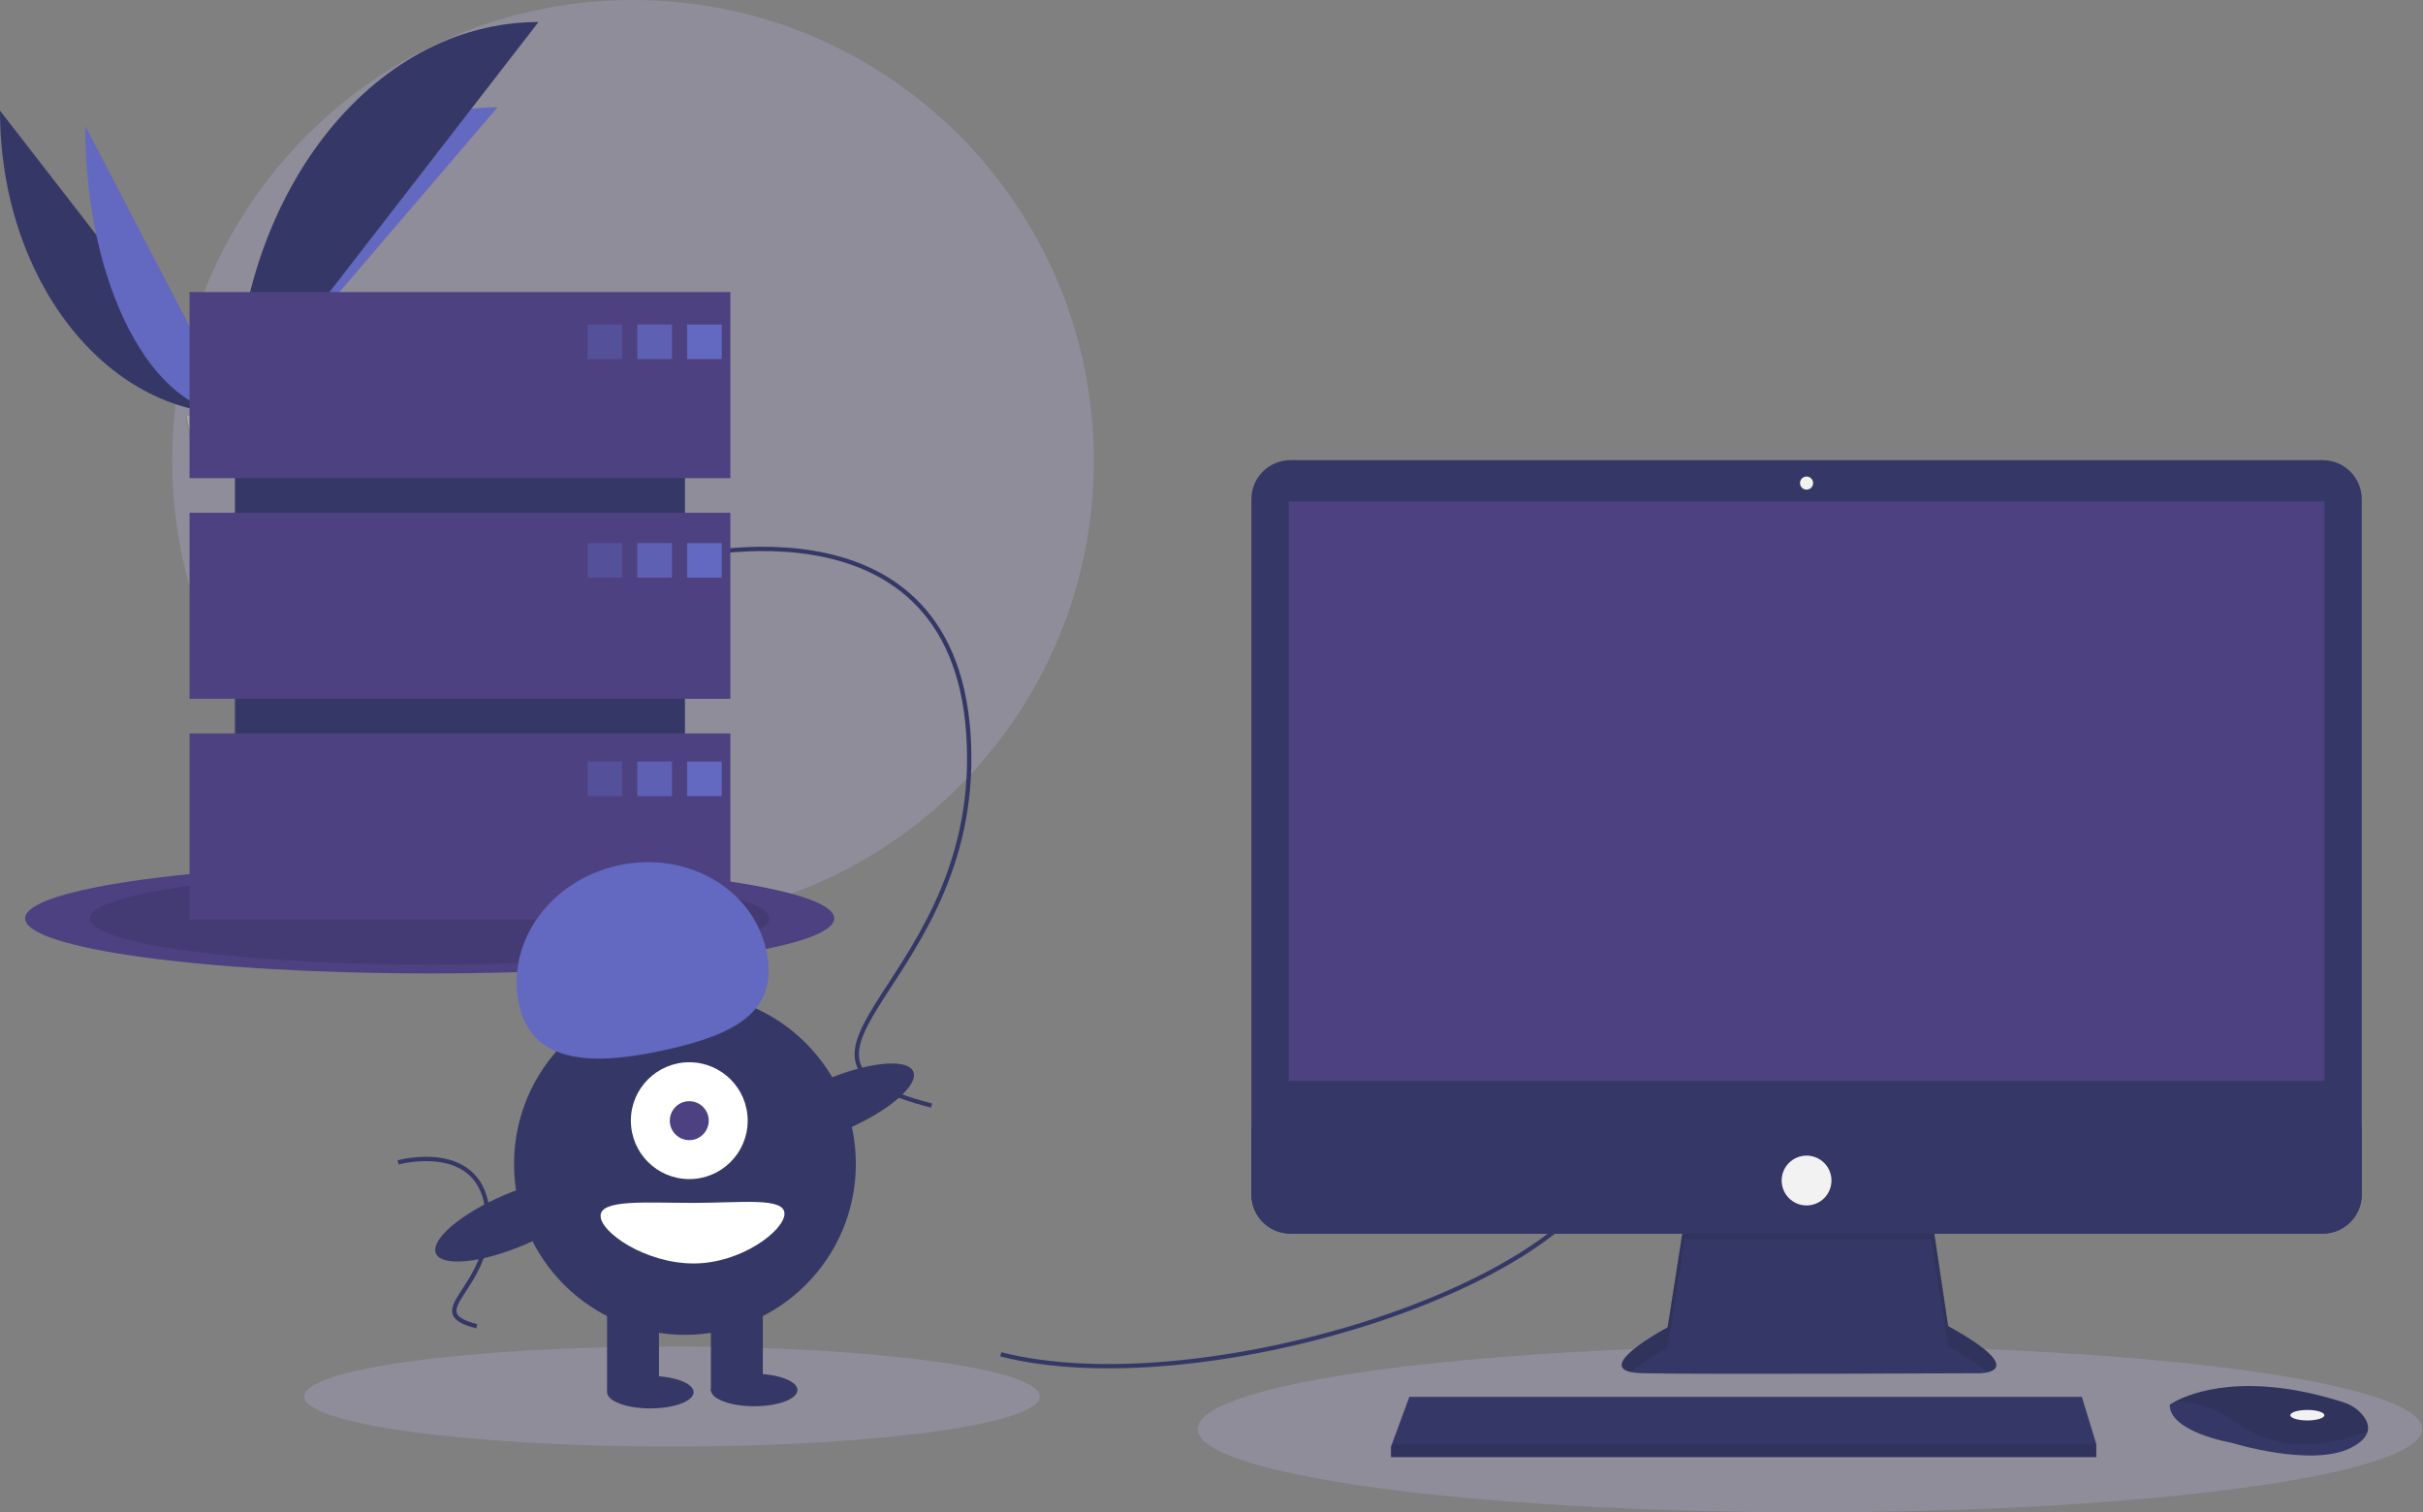 <svg width="1120" height="699" viewBox="0 0 1120 699" fill="none" xmlns="http://www.w3.org/2000/svg">
  <rect x="0" y="0" width="1120" height="699" fill="#808080" stroke="none"/>
  <g clip-path="url(#clip0_204_2)">
    <path
      d="M292.609 426C410.246 426 505.609 330.637 505.609 213C505.609 95.363 410.246 0 292.609 0C174.972 0 79.609 95.363 79.609 213C79.609 330.637 174.972 426 292.609 426Z"
      fill="#CDC7FF" fill-opacity="0.2" />
    <path d="M0 51.142C0 128.64 48.618 191.351 108.701 191.351Z" fill="#353866" />
    <path d="M108.701 191.351C108.701 112.982 162.956 49.567 230.004 49.567Z" fill="#6368C0" />
    <path d="M39.384 58.168C39.384 131.782 70.387 191.351 108.701 191.351Z" fill="#6368C0" />
    <path d="M108.701 191.35C108.701 91.213 171.411 10.183 248.909 10.183Z" fill="#353866" />
    <path
      d="M85.833 192.339C85.833 192.339 101.248 191.864 105.894 188.556C110.54 185.248 129.607 181.298 130.76 186.603C131.912 191.909 153.927 212.991 136.522 213.132C119.118 213.272 96.083 210.421 91.446 207.596C86.809 204.772 85.833 192.339 85.833 192.339Z"
      fill="#A8A8A8" />
    <path opacity="0.2"
      d="M136.833 211.285C119.429 211.425 96.394 208.574 91.757 205.749C88.226 203.598 86.819 195.88 86.348 192.319C86.022 192.333 85.833 192.339 85.833 192.339C85.833 192.339 86.809 204.772 91.446 207.596C96.083 210.421 119.118 213.272 136.523 213.132C141.546 213.091 143.282 211.304 143.186 208.656C142.489 210.256 140.572 211.255 136.833 211.285Z"
      fill="black" />
    <path
      d="M198.609 449.94C301.886 449.94 385.609 438.55 385.609 424.5C385.609 410.45 301.886 399.06 198.609 399.06C95.332 399.06 11.609 410.45 11.609 424.5C11.609 438.55 95.332 449.94 198.609 449.94Z"
      fill="#4D4181" />
    <path opacity="0.1"
      d="M198.609 445.859C285.318 445.859 355.609 436.296 355.609 424.5C355.609 412.704 285.318 403.141 198.609 403.141C111.9 403.141 41.609 412.704 41.609 424.5C41.609 436.296 111.9 445.859 198.609 445.859Z"
      fill="black" />
    <path
      d="M836.609 699C992.906 699 1119.61 681.763 1119.61 660.5C1119.61 639.237 992.906 622 836.609 622C680.313 622 553.609 639.237 553.609 660.5C553.609 681.763 680.313 699 836.609 699Z"
      fill="#CDC7FF" fill-opacity="0.2" />
    <path
      d="M310.609 668.627C404.498 668.627 480.609 658.273 480.609 645.5C480.609 632.727 404.498 622.373 310.609 622.373C216.721 622.373 140.609 632.727 140.609 645.5C140.609 658.273 216.721 668.627 310.609 668.627Z"
      fill="#CDC7FF" fill-opacity="0.2" />
    <path d="M462.609 626C552.609 649 725.609 596 744.609 536" stroke="#353866" stroke-width="2"
      stroke-miterlimit="10" />
    <path d="M309.609 259C309.609 259 439.609 223 447.609 339C455.609 455 340.609 488 430.609 511"
      stroke="#353866" stroke-width="2" stroke-miterlimit="10" />
    <path
      d="M184.011 537.283C184.011 537.283 223.084 526.463 225.488 561.328C227.893 596.192 193.329 606.111 220.379 613.023"
      stroke="#353866" stroke-width="2" stroke-miterlimit="10" />
    <path
      d="M778.705 563.24L770.827 613.535C770.827 613.535 732.045 634.138 759.314 634.744C786.582 635.35 915.047 634.744 915.047 634.744C915.047 634.744 939.892 634.744 900.504 612.929L892.626 560.21L778.705 563.24Z"
      fill="#353866" />
    <path opacity="0.1"
      d="M753.828 634.198C760.021 628.688 770.827 622.946 770.827 622.946L778.705 572.651L892.626 572.758L900.504 622.34C909.689 627.427 915.379 631.327 918.707 634.318C923.766 633.164 929.295 628.875 900.504 612.929L892.626 560.21L778.705 563.24L770.827 613.535C770.827 613.535 738.239 630.85 753.828 634.198Z"
      fill="black" />
    <path
      d="M1073.64 212.689H596.479C586.512 212.689 578.433 220.768 578.433 230.734V552.163C578.433 562.129 586.512 570.208 596.479 570.208H1073.64C1083.61 570.208 1091.69 562.129 1091.69 552.163V230.734C1091.69 220.768 1083.61 212.689 1073.64 212.689Z"
      fill="#353866" />
    <path d="M1074.42 231.776H595.703V499.613H1074.42V231.776Z" fill="#4D4181" />
    <path
      d="M835.06 226.323C836.733 226.323 838.089 224.966 838.089 223.293C838.089 221.62 836.733 220.263 835.06 220.263C833.386 220.263 832.03 221.62 832.03 223.293C832.03 224.966 833.386 226.323 835.06 226.323Z"
      fill="#F2F2F2" />
    <path
      d="M1091.69 520.822V552.163C1091.69 554.533 1091.22 556.879 1090.31 559.069C1089.41 561.258 1088.08 563.248 1086.4 564.924C1084.73 566.599 1082.74 567.929 1080.55 568.835C1078.36 569.742 1076.01 570.209 1073.64 570.208H596.479C594.109 570.209 591.762 569.742 589.572 568.835C587.383 567.929 585.393 566.599 583.718 564.924C582.042 563.248 580.713 561.258 579.806 559.069C578.899 556.879 578.433 554.533 578.433 552.163V520.822H1091.69Z"
      fill="#353866" />
    <path
      d="M968.978 667.466V673.526H642.968V668.678L643.417 667.466L651.452 645.651H962.312L968.978 667.466Z"
      fill="#353866" />
    <path
      d="M1094.44 661.534C1093.84 664.073 1091.6 666.751 1086.54 669.284C1068.36 678.374 1031.39 666.86 1031.39 666.86C1031.39 666.86 1002.91 662.012 1002.91 649.287C1003.71 648.74 1004.55 648.244 1005.41 647.803C1013.05 643.759 1038.39 633.781 1083.33 648.225C1086.64 649.264 1089.59 651.202 1091.87 653.822C1093.69 655.954 1095.12 658.657 1094.44 661.534Z"
      fill="#353866" />
    <path opacity="0.1"
      d="M1094.44 661.534C1072.19 670.06 1052.35 670.696 1032 656.559C1021.73 649.432 1012.41 647.669 1005.41 647.802C1013.05 643.759 1038.39 633.781 1083.33 648.225C1086.64 649.264 1089.59 651.202 1091.87 653.822C1093.69 655.953 1095.12 658.657 1094.44 661.534Z"
      fill="black" />
    <path
      d="M1066.54 656.559C1070.89 656.559 1074.42 655.473 1074.42 654.135C1074.42 652.796 1070.89 651.711 1066.54 651.711C1062.19 651.711 1058.66 652.796 1058.66 654.135C1058.66 655.473 1062.19 656.559 1066.54 656.559Z"
      fill="#F2F2F2" />
    <path
      d="M835.06 557.18C841.418 557.18 846.573 552.026 846.573 545.667C846.573 539.308 841.418 534.154 835.06 534.154C828.701 534.154 823.546 539.308 823.546 545.667C823.546 552.026 828.701 557.18 835.06 557.18Z"
      fill="#F2F2F2" />
    <path opacity="0.1" d="M968.978 667.466V673.526H642.968V668.678L643.417 667.466H968.978Z"
      fill="black" />
    <path d="M316.609 159H108.609V401H316.609V159Z" fill="#353866" />
    <path d="M337.609 135H87.609V221H337.609V135Z" fill="#4D4181" />
    <path d="M337.609 237H87.609V323H337.609V237Z" fill="#4D4181" />
    <path d="M337.609 339H87.609V425H337.609V339Z" fill="#4D4181" />
    <path opacity="0.4" d="M287.609 150H271.609V166H287.609V150Z" fill="#6368C0" />
    <path opacity="0.8" d="M310.609 150H294.609V166H310.609V150Z" fill="#6368C0" />
    <path d="M333.609 150H317.609V166H333.609V150Z" fill="#6368C0" />
    <path opacity="0.4" d="M287.609 251H271.609V267H287.609V251Z" fill="#6368C0" />
    <path opacity="0.8" d="M310.609 251H294.609V267H310.609V251Z" fill="#6368C0" />
    <path d="M333.609 251H317.609V267H333.609V251Z" fill="#6368C0" />
    <path opacity="0.4" d="M287.609 352H271.609V368H287.609V352Z" fill="#6368C0" />
    <path opacity="0.8" d="M310.609 352H294.609V368H310.609V352Z" fill="#6368C0" />
    <path d="M333.609 352H317.609V368H333.609V352Z" fill="#6368C0" />
    <path
      d="M316.609 617C360.24 617 395.609 581.63 395.609 538C395.609 494.37 360.24 459 316.609 459C272.979 459 237.609 494.37 237.609 538C237.609 581.63 272.979 617 316.609 617Z"
      fill="#353866" />
    <path d="M304.609 600H280.609V643H304.609V600Z" fill="#353866" />
    <path d="M352.609 600H328.609V643H352.609V600Z" fill="#353866" />
    <path
      d="M300.609 651C311.655 651 320.609 647.642 320.609 643.5C320.609 639.358 311.655 636 300.609 636C289.563 636 280.609 639.358 280.609 643.5C280.609 647.642 289.563 651 300.609 651Z"
      fill="#353866" />
    <path
      d="M348.609 650C359.655 650 368.609 646.642 368.609 642.5C368.609 638.358 359.655 635 348.609 635C337.563 635 328.609 638.358 328.609 642.5C328.609 646.642 337.563 650 348.609 650Z"
      fill="#353866" />
    <path
      d="M318.609 545C333.521 545 345.609 532.912 345.609 518C345.609 503.088 333.521 491 318.609 491C303.697 491 291.609 503.088 291.609 518C291.609 532.912 303.697 545 318.609 545Z"
      fill="white" />
    <path
      d="M318.609 527C323.58 527 327.609 522.971 327.609 518C327.609 513.029 323.58 509 318.609 509C313.639 509 309.609 513.029 309.609 518C309.609 522.971 313.639 527 318.609 527Z"
      fill="#4D4181" />
    <path
      d="M239.976 464.532C233.598 435.965 253.988 407.098 285.52 400.058C317.053 393.017 347.785 410.468 354.164 439.035C360.543 467.603 339.646 478.139 308.114 485.18C276.581 492.221 246.355 493.1 239.976 464.532Z"
      fill="#6368C0" />
    <path
      d="M390.704 522.244C410.759 513.66 424.833 501.597 422.138 495.301C419.443 489.005 401.001 490.86 380.945 499.444C360.89 508.028 346.816 520.09 349.511 526.386C352.205 532.682 370.648 530.827 390.704 522.244Z"
      fill="#353866" />
    <path
      d="M242.703 575.244C262.759 566.66 276.833 554.597 274.138 548.301C271.443 542.005 253 543.86 232.945 552.444C212.889 561.027 198.816 573.09 201.51 579.386C204.205 585.682 222.648 583.827 242.703 575.244Z"
      fill="#353866" />
    <path
      d="M362.609 561C362.609 568.732 342.701 584 320.609 584C298.518 584 277.609 569.732 277.609 562C277.609 554.268 298.518 556 320.609 556C342.701 556 362.609 553.268 362.609 561Z"
      fill="white" />
  </g>
  <defs>
    <clipPath id="clip0_204_2">
      <rect width="1119.61" height="699" fill="white" />
    </clipPath>
  </defs>
</svg>